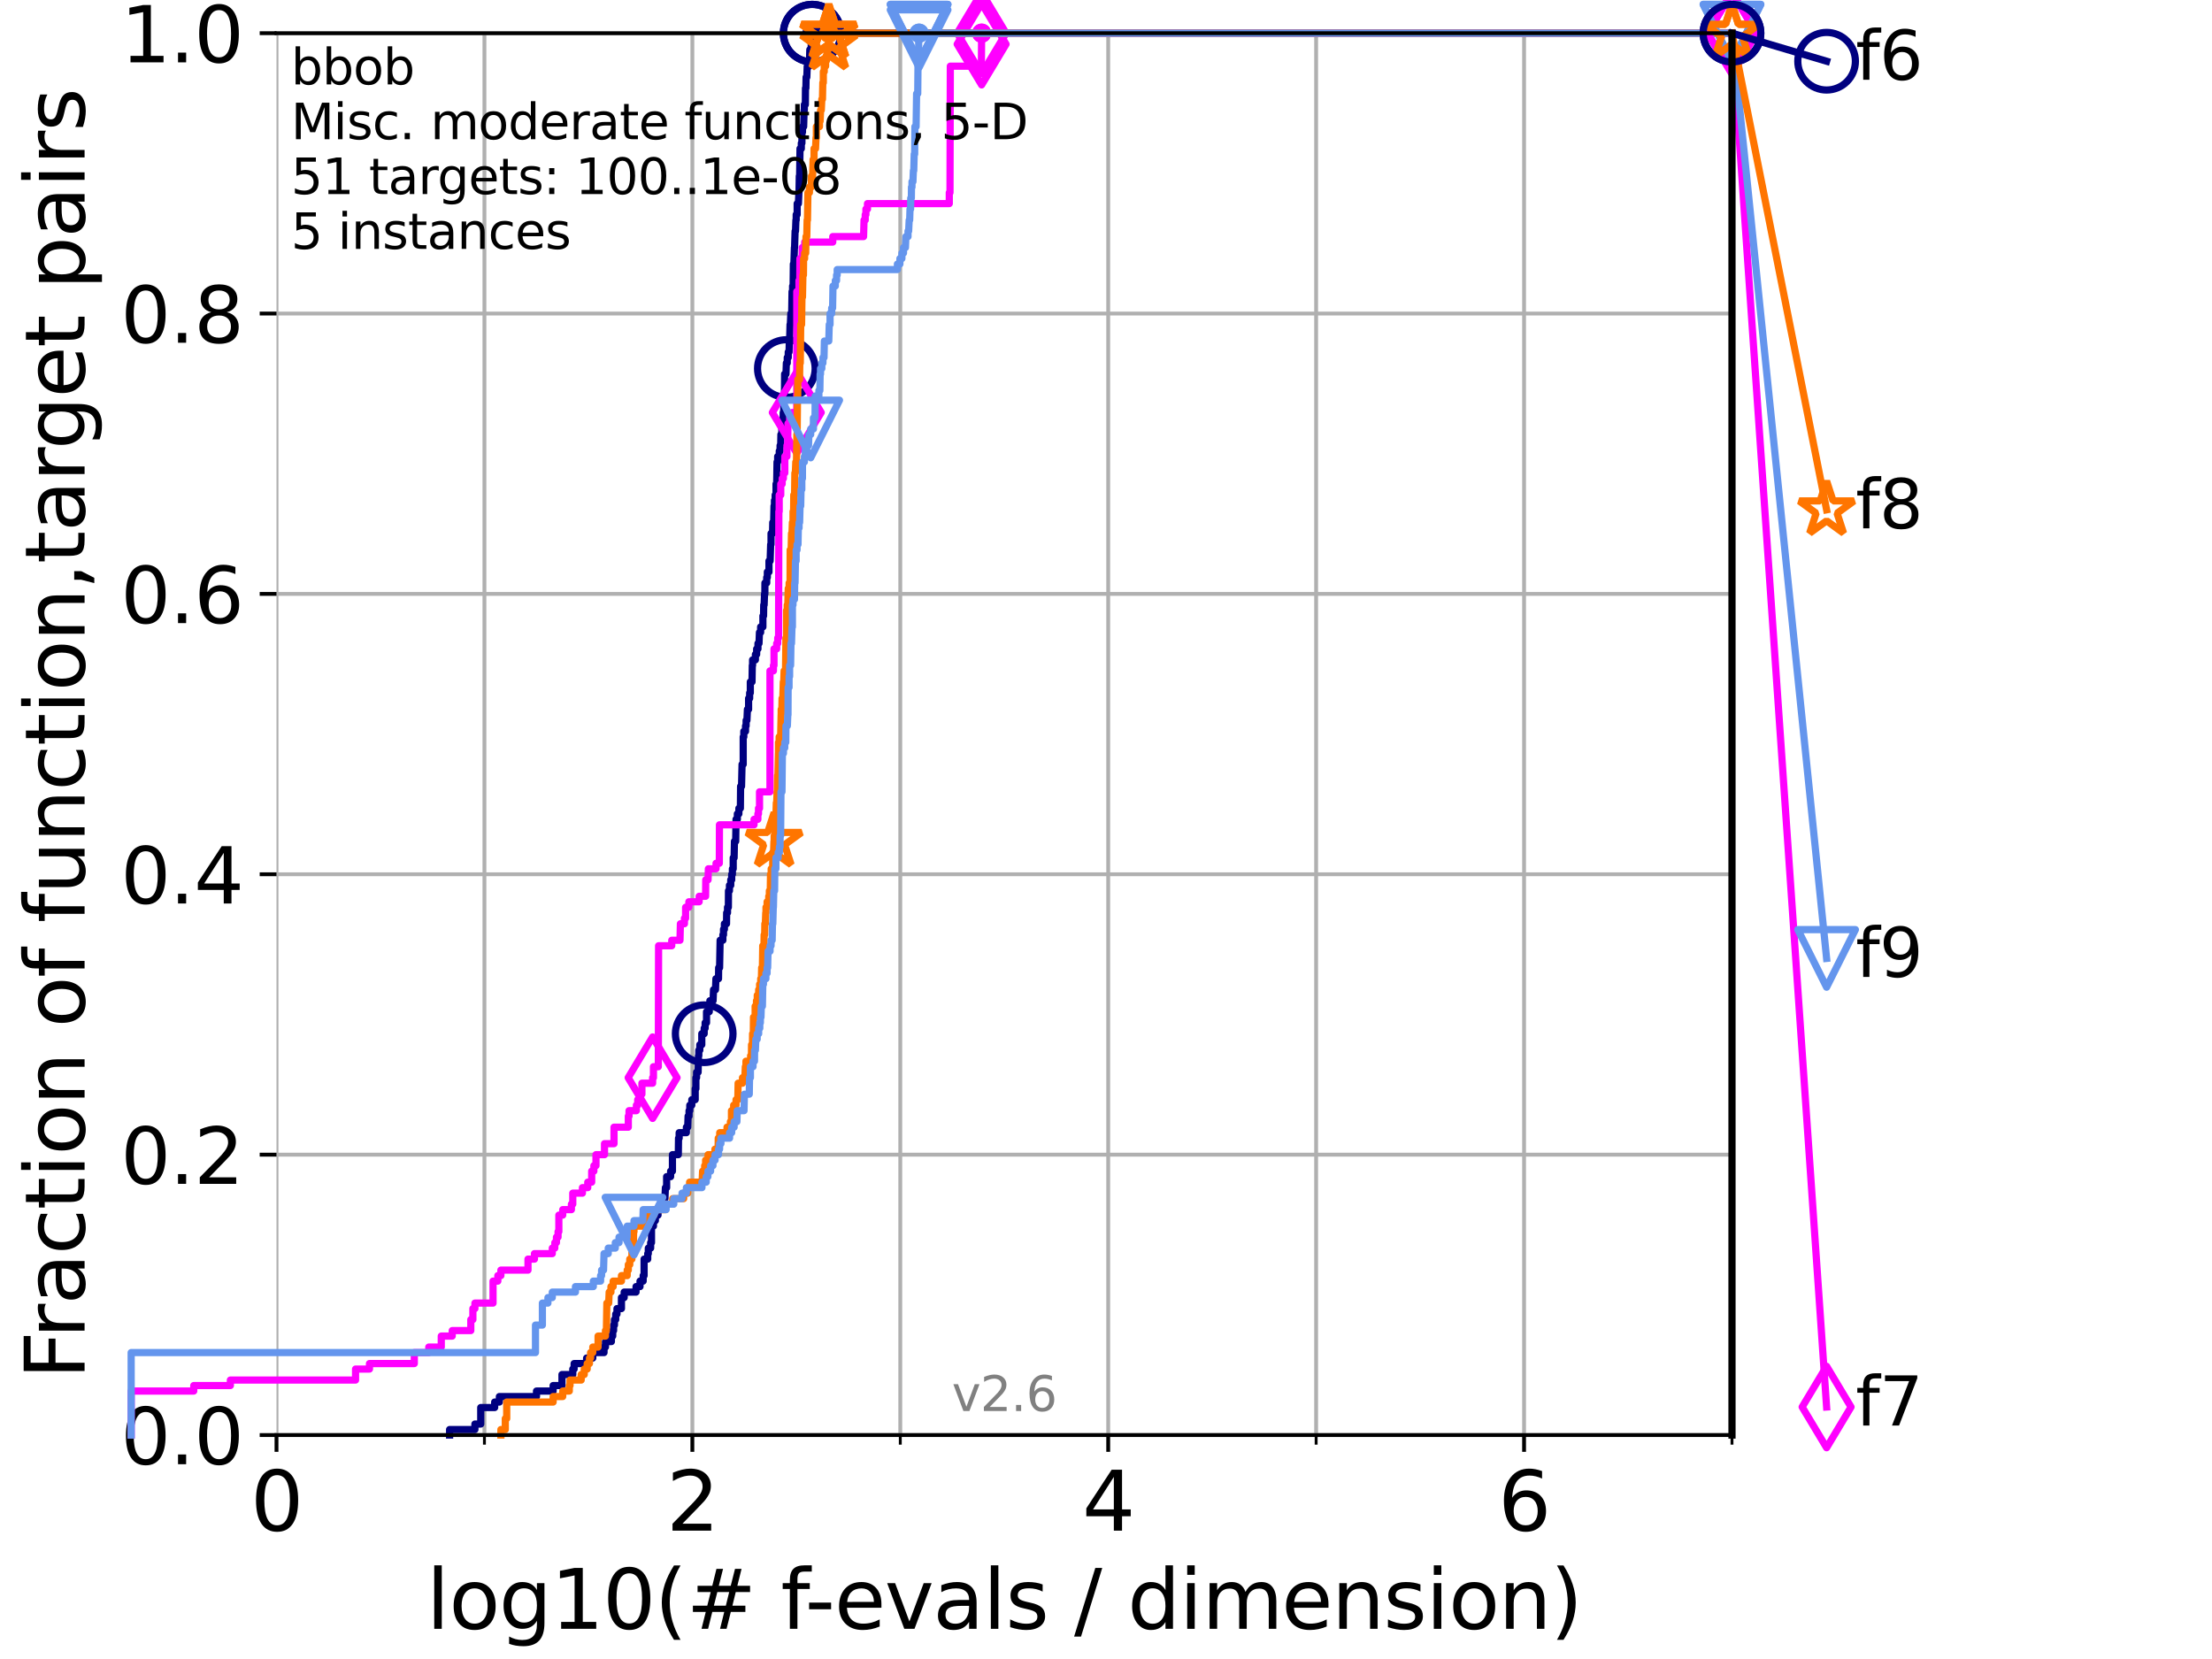<?xml version="1.0" encoding="utf-8" standalone="no"?>
<!DOCTYPE svg PUBLIC "-//W3C//DTD SVG 1.1//EN"
  "http://www.w3.org/Graphics/SVG/1.1/DTD/svg11.dtd">
<svg xmlns:xlink="http://www.w3.org/1999/xlink" width="460.8pt" height="345.6pt" viewBox="0 0 460.8 345.6" xmlns="http://www.w3.org/2000/svg" version="1.1">
 <defs>
  <style type="text/css">*{stroke-linejoin: round; stroke-linecap: butt}</style>
 </defs>
 <g id="figure_1">
  <g id="patch_1">
   <path d="M 0 345.6 
L 460.8 345.6 
L 460.8 0 
L 0 0 
z
" style="fill: #ffffff"/>
  </g>
  <g id="axes_1">
   <g id="patch_2">
    <path d="M 57.6 298.944 
L 360.806 298.944 
L 360.806 6.912 
L 57.6 6.912 
z
" style="fill: #ffffff"/>
   </g>
   <g id="matplotlib.axis_1">
    <g id="xtick_1">
     <g id="line2d_1">
      <path d="M 57.6 298.944 
L 57.6 6.912 
" clip-path="url(#pbea96c8556)" style="fill: none; stroke: #b0b0b0; stroke-width: 0.8; stroke-linecap: square"/>
     </g>
     <g id="line2d_2">
      <defs>
       <path id="m889163b0dd" d="M 0 0 
L 0 3.5 
" style="stroke: #000000; stroke-width: 0.8"/>
      </defs>
      <g>
       <use xlink:href="#m889163b0dd" x="57.6" y="298.944" style="stroke: #000000; stroke-width: 0.8"/>
      </g>
     </g>
     <g id="text_1">
      <!-- 0 -->
      <g transform="translate(52.192 318.861)scale(0.17 -0.17)">
       <defs>
        <path id="DejaVuSans-30" d="M 2034 4250 
Q 1547 4250 1301 3770 
Q 1056 3291 1056 2328 
Q 1056 1369 1301 889 
Q 1547 409 2034 409 
Q 2525 409 2770 889 
Q 3016 1369 3016 2328 
Q 3016 3291 2770 3770 
Q 2525 4250 2034 4250 
z
M 2034 4750 
Q 2819 4750 3233 4129 
Q 3647 3509 3647 2328 
Q 3647 1150 3233 529 
Q 2819 -91 2034 -91 
Q 1250 -91 836 529 
Q 422 1150 422 2328 
Q 422 3509 836 4129 
Q 1250 4750 2034 4750 
z
" transform="scale(0.016)"/>
       </defs>
       <use xlink:href="#DejaVuSans-30"/>
      </g>
     </g>
    </g>
    <g id="xtick_2">
     <g id="line2d_3">
      <path d="M 144.23 298.944 
L 144.23 6.912 
" clip-path="url(#pbea96c8556)" style="fill: none; stroke: #b0b0b0; stroke-width: 0.8; stroke-linecap: square"/>
     </g>
     <g id="line2d_4">
      <g>
       <use xlink:href="#m889163b0dd" x="144.23" y="298.944" style="stroke: #000000; stroke-width: 0.8"/>
      </g>
     </g>
     <g id="text_2">
      <!-- 2 -->
      <g transform="translate(138.822 318.861)scale(0.17 -0.17)">
       <defs>
        <path id="DejaVuSans-32" d="M 1228 531 
L 3431 531 
L 3431 0 
L 469 0 
L 469 531 
Q 828 903 1448 1529 
Q 2069 2156 2228 2338 
Q 2531 2678 2651 2914 
Q 2772 3150 2772 3378 
Q 2772 3750 2511 3984 
Q 2250 4219 1831 4219 
Q 1534 4219 1204 4116 
Q 875 4013 500 3803 
L 500 4441 
Q 881 4594 1212 4672 
Q 1544 4750 1819 4750 
Q 2544 4750 2975 4387 
Q 3406 4025 3406 3419 
Q 3406 3131 3298 2873 
Q 3191 2616 2906 2266 
Q 2828 2175 2409 1742 
Q 1991 1309 1228 531 
z
" transform="scale(0.016)"/>
       </defs>
       <use xlink:href="#DejaVuSans-32"/>
      </g>
     </g>
    </g>
    <g id="xtick_3">
     <g id="line2d_5">
      <path d="M 230.861 298.944 
L 230.861 6.912 
" clip-path="url(#pbea96c8556)" style="fill: none; stroke: #b0b0b0; stroke-width: 0.8; stroke-linecap: square"/>
     </g>
     <g id="line2d_6">
      <g>
       <use xlink:href="#m889163b0dd" x="230.861" y="298.944" style="stroke: #000000; stroke-width: 0.8"/>
      </g>
     </g>
     <g id="text_3">
      <!-- 4 -->
      <g transform="translate(225.453 318.861)scale(0.17 -0.17)">
       <defs>
        <path id="DejaVuSans-34" d="M 2419 4116 
L 825 1625 
L 2419 1625 
L 2419 4116 
z
M 2253 4666 
L 3047 4666 
L 3047 1625 
L 3713 1625 
L 3713 1100 
L 3047 1100 
L 3047 0 
L 2419 0 
L 2419 1100 
L 313 1100 
L 313 1709 
L 2253 4666 
z
" transform="scale(0.016)"/>
       </defs>
       <use xlink:href="#DejaVuSans-34"/>
      </g>
     </g>
    </g>
    <g id="xtick_4">
     <g id="line2d_7">
      <path d="M 317.491 298.944 
L 317.491 6.912 
" clip-path="url(#pbea96c8556)" style="fill: none; stroke: #b0b0b0; stroke-width: 0.8; stroke-linecap: square"/>
     </g>
     <g id="line2d_8">
      <g>
       <use xlink:href="#m889163b0dd" x="317.491" y="298.944" style="stroke: #000000; stroke-width: 0.8"/>
      </g>
     </g>
     <g id="text_4">
      <!-- 6 -->
      <g transform="translate(312.083 318.861)scale(0.17 -0.17)">
       <defs>
        <path id="DejaVuSans-36" d="M 2113 2584 
Q 1688 2584 1439 2293 
Q 1191 2003 1191 1497 
Q 1191 994 1439 701 
Q 1688 409 2113 409 
Q 2538 409 2786 701 
Q 3034 994 3034 1497 
Q 3034 2003 2786 2293 
Q 2538 2584 2113 2584 
z
M 3366 4563 
L 3366 3988 
Q 3128 4100 2886 4159 
Q 2644 4219 2406 4219 
Q 1781 4219 1451 3797 
Q 1122 3375 1075 2522 
Q 1259 2794 1537 2939 
Q 1816 3084 2150 3084 
Q 2853 3084 3261 2657 
Q 3669 2231 3669 1497 
Q 3669 778 3244 343 
Q 2819 -91 2113 -91 
Q 1303 -91 875 529 
Q 447 1150 447 2328 
Q 447 3434 972 4092 
Q 1497 4750 2381 4750 
Q 2619 4750 2861 4703 
Q 3103 4656 3366 4563 
z
" transform="scale(0.016)"/>
       </defs>
       <use xlink:href="#DejaVuSans-36"/>
      </g>
     </g>
    </g>
    <g id="xtick_5">
     <g id="line2d_9">
      <path d="M 100.915 298.944 
L 100.915 6.912 
" clip-path="url(#pbea96c8556)" style="fill: none; stroke: #b0b0b0; stroke-width: 0.8; stroke-linecap: square"/>
     </g>
     <g id="line2d_10">
      <defs>
       <path id="m81faca993d" d="M 0 0 
L 0 2 
" style="stroke: #000000; stroke-width: 0.6"/>
      </defs>
      <g>
       <use xlink:href="#m81faca993d" x="100.915" y="298.944" style="stroke: #000000; stroke-width: 0.6"/>
      </g>
     </g>
    </g>
    <g id="xtick_6">
     <g id="line2d_11">
      <path d="M 187.546 298.944 
L 187.546 6.912 
" clip-path="url(#pbea96c8556)" style="fill: none; stroke: #b0b0b0; stroke-width: 0.8; stroke-linecap: square"/>
     </g>
     <g id="line2d_12">
      <g>
       <use xlink:href="#m81faca993d" x="187.546" y="298.944" style="stroke: #000000; stroke-width: 0.6"/>
      </g>
     </g>
    </g>
    <g id="xtick_7">
     <g id="line2d_13">
      <path d="M 274.176 298.944 
L 274.176 6.912 
" clip-path="url(#pbea96c8556)" style="fill: none; stroke: #b0b0b0; stroke-width: 0.8; stroke-linecap: square"/>
     </g>
     <g id="line2d_14">
      <g>
       <use xlink:href="#m81faca993d" x="274.176" y="298.944" style="stroke: #000000; stroke-width: 0.6"/>
      </g>
     </g>
    </g>
    <g id="xtick_8">
     <g id="line2d_15">
      <path d="M 360.806 298.944 
L 360.806 6.912 
" clip-path="url(#pbea96c8556)" style="fill: none; stroke: #b0b0b0; stroke-width: 0.8; stroke-linecap: square"/>
     </g>
     <g id="line2d_16">
      <g>
       <use xlink:href="#m81faca993d" x="360.806" y="298.944" style="stroke: #000000; stroke-width: 0.6"/>
      </g>
     </g>
    </g>
    <g id="text_5">
     <!-- log10(# f-evals / dimension) -->
     <g transform="translate(88.823 339.314)scale(0.17 -0.17)">
      <defs>
       <path id="DejaVuSans-6c" d="M 603 4863 
L 1178 4863 
L 1178 0 
L 603 0 
L 603 4863 
z
" transform="scale(0.016)"/>
       <path id="DejaVuSans-6f" d="M 1959 3097 
Q 1497 3097 1228 2736 
Q 959 2375 959 1747 
Q 959 1119 1226 758 
Q 1494 397 1959 397 
Q 2419 397 2687 759 
Q 2956 1122 2956 1747 
Q 2956 2369 2687 2733 
Q 2419 3097 1959 3097 
z
M 1959 3584 
Q 2709 3584 3137 3096 
Q 3566 2609 3566 1747 
Q 3566 888 3137 398 
Q 2709 -91 1959 -91 
Q 1206 -91 779 398 
Q 353 888 353 1747 
Q 353 2609 779 3096 
Q 1206 3584 1959 3584 
z
" transform="scale(0.016)"/>
       <path id="DejaVuSans-67" d="M 2906 1791 
Q 2906 2416 2648 2759 
Q 2391 3103 1925 3103 
Q 1463 3103 1205 2759 
Q 947 2416 947 1791 
Q 947 1169 1205 825 
Q 1463 481 1925 481 
Q 2391 481 2648 825 
Q 2906 1169 2906 1791 
z
M 3481 434 
Q 3481 -459 3084 -895 
Q 2688 -1331 1869 -1331 
Q 1566 -1331 1297 -1286 
Q 1028 -1241 775 -1147 
L 775 -588 
Q 1028 -725 1275 -790 
Q 1522 -856 1778 -856 
Q 2344 -856 2625 -561 
Q 2906 -266 2906 331 
L 2906 616 
Q 2728 306 2450 153 
Q 2172 0 1784 0 
Q 1141 0 747 490 
Q 353 981 353 1791 
Q 353 2603 747 3093 
Q 1141 3584 1784 3584 
Q 2172 3584 2450 3431 
Q 2728 3278 2906 2969 
L 2906 3500 
L 3481 3500 
L 3481 434 
z
" transform="scale(0.016)"/>
       <path id="DejaVuSans-31" d="M 794 531 
L 1825 531 
L 1825 4091 
L 703 3866 
L 703 4441 
L 1819 4666 
L 2450 4666 
L 2450 531 
L 3481 531 
L 3481 0 
L 794 0 
L 794 531 
z
" transform="scale(0.016)"/>
       <path id="DejaVuSans-28" d="M 1984 4856 
Q 1566 4138 1362 3434 
Q 1159 2731 1159 2009 
Q 1159 1288 1364 580 
Q 1569 -128 1984 -844 
L 1484 -844 
Q 1016 -109 783 600 
Q 550 1309 550 2009 
Q 550 2706 781 3412 
Q 1013 4119 1484 4856 
L 1984 4856 
z
" transform="scale(0.016)"/>
       <path id="DejaVuSans-23" d="M 3272 2816 
L 2363 2816 
L 2100 1772 
L 3016 1772 
L 3272 2816 
z
M 2803 4594 
L 2478 3297 
L 3391 3297 
L 3719 4594 
L 4219 4594 
L 3897 3297 
L 4872 3297 
L 4872 2816 
L 3775 2816 
L 3519 1772 
L 4513 1772 
L 4513 1294 
L 3397 1294 
L 3072 0 
L 2572 0 
L 2894 1294 
L 1978 1294 
L 1656 0 
L 1153 0 
L 1478 1294 
L 494 1294 
L 494 1772 
L 1594 1772 
L 1856 2816 
L 850 2816 
L 850 3297 
L 1978 3297 
L 2297 4594 
L 2803 4594 
z
" transform="scale(0.016)"/>
       <path id="DejaVuSans-20" transform="scale(0.016)"/>
       <path id="DejaVuSans-66" d="M 2375 4863 
L 2375 4384 
L 1825 4384 
Q 1516 4384 1395 4259 
Q 1275 4134 1275 3809 
L 1275 3500 
L 2222 3500 
L 2222 3053 
L 1275 3053 
L 1275 0 
L 697 0 
L 697 3053 
L 147 3053 
L 147 3500 
L 697 3500 
L 697 3744 
Q 697 4328 969 4595 
Q 1241 4863 1831 4863 
L 2375 4863 
z
" transform="scale(0.016)"/>
       <path id="DejaVuSans-2d" d="M 313 2009 
L 1997 2009 
L 1997 1497 
L 313 1497 
L 313 2009 
z
" transform="scale(0.016)"/>
       <path id="DejaVuSans-65" d="M 3597 1894 
L 3597 1613 
L 953 1613 
Q 991 1019 1311 708 
Q 1631 397 2203 397 
Q 2534 397 2845 478 
Q 3156 559 3463 722 
L 3463 178 
Q 3153 47 2828 -22 
Q 2503 -91 2169 -91 
Q 1331 -91 842 396 
Q 353 884 353 1716 
Q 353 2575 817 3079 
Q 1281 3584 2069 3584 
Q 2775 3584 3186 3129 
Q 3597 2675 3597 1894 
z
M 3022 2063 
Q 3016 2534 2758 2815 
Q 2500 3097 2075 3097 
Q 1594 3097 1305 2825 
Q 1016 2553 972 2059 
L 3022 2063 
z
" transform="scale(0.016)"/>
       <path id="DejaVuSans-76" d="M 191 3500 
L 800 3500 
L 1894 563 
L 2988 3500 
L 3597 3500 
L 2284 0 
L 1503 0 
L 191 3500 
z
" transform="scale(0.016)"/>
       <path id="DejaVuSans-61" d="M 2194 1759 
Q 1497 1759 1228 1600 
Q 959 1441 959 1056 
Q 959 750 1161 570 
Q 1363 391 1709 391 
Q 2188 391 2477 730 
Q 2766 1069 2766 1631 
L 2766 1759 
L 2194 1759 
z
M 3341 1997 
L 3341 0 
L 2766 0 
L 2766 531 
Q 2569 213 2275 61 
Q 1981 -91 1556 -91 
Q 1019 -91 701 211 
Q 384 513 384 1019 
Q 384 1609 779 1909 
Q 1175 2209 1959 2209 
L 2766 2209 
L 2766 2266 
Q 2766 2663 2505 2880 
Q 2244 3097 1772 3097 
Q 1472 3097 1187 3025 
Q 903 2953 641 2809 
L 641 3341 
Q 956 3463 1253 3523 
Q 1550 3584 1831 3584 
Q 2591 3584 2966 3190 
Q 3341 2797 3341 1997 
z
" transform="scale(0.016)"/>
       <path id="DejaVuSans-73" d="M 2834 3397 
L 2834 2853 
Q 2591 2978 2328 3040 
Q 2066 3103 1784 3103 
Q 1356 3103 1142 2972 
Q 928 2841 928 2578 
Q 928 2378 1081 2264 
Q 1234 2150 1697 2047 
L 1894 2003 
Q 2506 1872 2764 1633 
Q 3022 1394 3022 966 
Q 3022 478 2636 193 
Q 2250 -91 1575 -91 
Q 1294 -91 989 -36 
Q 684 19 347 128 
L 347 722 
Q 666 556 975 473 
Q 1284 391 1588 391 
Q 1994 391 2212 530 
Q 2431 669 2431 922 
Q 2431 1156 2273 1281 
Q 2116 1406 1581 1522 
L 1381 1569 
Q 847 1681 609 1914 
Q 372 2147 372 2553 
Q 372 3047 722 3315 
Q 1072 3584 1716 3584 
Q 2034 3584 2315 3537 
Q 2597 3491 2834 3397 
z
" transform="scale(0.016)"/>
       <path id="DejaVuSans-2f" d="M 1625 4666 
L 2156 4666 
L 531 -594 
L 0 -594 
L 1625 4666 
z
" transform="scale(0.016)"/>
       <path id="DejaVuSans-64" d="M 2906 2969 
L 2906 4863 
L 3481 4863 
L 3481 0 
L 2906 0 
L 2906 525 
Q 2725 213 2448 61 
Q 2172 -91 1784 -91 
Q 1150 -91 751 415 
Q 353 922 353 1747 
Q 353 2572 751 3078 
Q 1150 3584 1784 3584 
Q 2172 3584 2448 3432 
Q 2725 3281 2906 2969 
z
M 947 1747 
Q 947 1113 1208 752 
Q 1469 391 1925 391 
Q 2381 391 2643 752 
Q 2906 1113 2906 1747 
Q 2906 2381 2643 2742 
Q 2381 3103 1925 3103 
Q 1469 3103 1208 2742 
Q 947 2381 947 1747 
z
" transform="scale(0.016)"/>
       <path id="DejaVuSans-69" d="M 603 3500 
L 1178 3500 
L 1178 0 
L 603 0 
L 603 3500 
z
M 603 4863 
L 1178 4863 
L 1178 4134 
L 603 4134 
L 603 4863 
z
" transform="scale(0.016)"/>
       <path id="DejaVuSans-6d" d="M 3328 2828 
Q 3544 3216 3844 3400 
Q 4144 3584 4550 3584 
Q 5097 3584 5394 3201 
Q 5691 2819 5691 2113 
L 5691 0 
L 5113 0 
L 5113 2094 
Q 5113 2597 4934 2840 
Q 4756 3084 4391 3084 
Q 3944 3084 3684 2787 
Q 3425 2491 3425 1978 
L 3425 0 
L 2847 0 
L 2847 2094 
Q 2847 2600 2669 2842 
Q 2491 3084 2119 3084 
Q 1678 3084 1418 2786 
Q 1159 2488 1159 1978 
L 1159 0 
L 581 0 
L 581 3500 
L 1159 3500 
L 1159 2956 
Q 1356 3278 1631 3431 
Q 1906 3584 2284 3584 
Q 2666 3584 2933 3390 
Q 3200 3197 3328 2828 
z
" transform="scale(0.016)"/>
       <path id="DejaVuSans-6e" d="M 3513 2113 
L 3513 0 
L 2938 0 
L 2938 2094 
Q 2938 2591 2744 2837 
Q 2550 3084 2163 3084 
Q 1697 3084 1428 2787 
Q 1159 2491 1159 1978 
L 1159 0 
L 581 0 
L 581 3500 
L 1159 3500 
L 1159 2956 
Q 1366 3272 1645 3428 
Q 1925 3584 2291 3584 
Q 2894 3584 3203 3211 
Q 3513 2838 3513 2113 
z
" transform="scale(0.016)"/>
       <path id="DejaVuSans-29" d="M 513 4856 
L 1013 4856 
Q 1481 4119 1714 3412 
Q 1947 2706 1947 2009 
Q 1947 1309 1714 600 
Q 1481 -109 1013 -844 
L 513 -844 
Q 928 -128 1133 580 
Q 1338 1288 1338 2009 
Q 1338 2731 1133 3434 
Q 928 4138 513 4856 
z
" transform="scale(0.016)"/>
      </defs>
      <use xlink:href="#DejaVuSans-6c"/>
      <use xlink:href="#DejaVuSans-6f" x="27.783"/>
      <use xlink:href="#DejaVuSans-67" x="88.965"/>
      <use xlink:href="#DejaVuSans-31" x="152.441"/>
      <use xlink:href="#DejaVuSans-30" x="216.064"/>
      <use xlink:href="#DejaVuSans-28" x="279.688"/>
      <use xlink:href="#DejaVuSans-23" x="318.701"/>
      <use xlink:href="#DejaVuSans-20" x="402.49"/>
      <use xlink:href="#DejaVuSans-66" x="434.277"/>
      <use xlink:href="#DejaVuSans-2d" x="463.982"/>
      <use xlink:href="#DejaVuSans-65" x="500.066"/>
      <use xlink:href="#DejaVuSans-76" x="561.59"/>
      <use xlink:href="#DejaVuSans-61" x="620.77"/>
      <use xlink:href="#DejaVuSans-6c" x="682.049"/>
      <use xlink:href="#DejaVuSans-73" x="709.832"/>
      <use xlink:href="#DejaVuSans-20" x="761.932"/>
      <use xlink:href="#DejaVuSans-2f" x="793.719"/>
      <use xlink:href="#DejaVuSans-20" x="827.41"/>
      <use xlink:href="#DejaVuSans-64" x="859.197"/>
      <use xlink:href="#DejaVuSans-69" x="922.674"/>
      <use xlink:href="#DejaVuSans-6d" x="950.457"/>
      <use xlink:href="#DejaVuSans-65" x="1047.869"/>
      <use xlink:href="#DejaVuSans-6e" x="1109.393"/>
      <use xlink:href="#DejaVuSans-73" x="1172.771"/>
      <use xlink:href="#DejaVuSans-69" x="1224.871"/>
      <use xlink:href="#DejaVuSans-6f" x="1252.654"/>
      <use xlink:href="#DejaVuSans-6e" x="1313.836"/>
      <use xlink:href="#DejaVuSans-29" x="1377.215"/>
     </g>
    </g>
   </g>
   <g id="matplotlib.axis_2">
    <g id="ytick_1">
     <g id="line2d_17">
      <path d="M 57.6 298.944 
L 360.806 298.944 
" clip-path="url(#pbea96c8556)" style="fill: none; stroke: #b0b0b0; stroke-width: 0.8; stroke-linecap: square"/>
     </g>
     <g id="line2d_18">
      <defs>
       <path id="m49a0da630b" d="M 0 0 
L -3.5 0 
" style="stroke: #000000; stroke-width: 0.8"/>
      </defs>
      <g>
       <use xlink:href="#m49a0da630b" x="57.6" y="298.944" style="stroke: #000000; stroke-width: 0.8"/>
      </g>
     </g>
     <g id="text_6">
      <!-- 0.0 -->
      <g transform="translate(25.155 305.023)scale(0.16 -0.16)">
       <defs>
        <path id="DejaVuSans-2e" d="M 684 794 
L 1344 794 
L 1344 0 
L 684 0 
L 684 794 
z
" transform="scale(0.016)"/>
       </defs>
       <use xlink:href="#DejaVuSans-30"/>
       <use xlink:href="#DejaVuSans-2e" x="63.623"/>
       <use xlink:href="#DejaVuSans-30" x="95.41"/>
      </g>
     </g>
    </g>
    <g id="ytick_2">
     <g id="line2d_19">
      <path d="M 57.6 240.538 
L 360.806 240.538 
" clip-path="url(#pbea96c8556)" style="fill: none; stroke: #b0b0b0; stroke-width: 0.8; stroke-linecap: square"/>
     </g>
     <g id="line2d_20">
      <g>
       <use xlink:href="#m49a0da630b" x="57.6" y="240.538" style="stroke: #000000; stroke-width: 0.8"/>
      </g>
     </g>
     <g id="text_7">
      <!-- 0.2 -->
      <g transform="translate(25.155 246.616)scale(0.16 -0.16)">
       <use xlink:href="#DejaVuSans-30"/>
       <use xlink:href="#DejaVuSans-2e" x="63.623"/>
       <use xlink:href="#DejaVuSans-32" x="95.41"/>
      </g>
     </g>
    </g>
    <g id="ytick_3">
     <g id="line2d_21">
      <path d="M 57.6 182.131 
L 360.806 182.131 
" clip-path="url(#pbea96c8556)" style="fill: none; stroke: #b0b0b0; stroke-width: 0.8; stroke-linecap: square"/>
     </g>
     <g id="line2d_22">
      <g>
       <use xlink:href="#m49a0da630b" x="57.6" y="182.131" style="stroke: #000000; stroke-width: 0.8"/>
      </g>
     </g>
     <g id="text_8">
      <!-- 0.4 -->
      <g transform="translate(25.155 188.21)scale(0.16 -0.16)">
       <use xlink:href="#DejaVuSans-30"/>
       <use xlink:href="#DejaVuSans-2e" x="63.623"/>
       <use xlink:href="#DejaVuSans-34" x="95.41"/>
      </g>
     </g>
    </g>
    <g id="ytick_4">
     <g id="line2d_23">
      <path d="M 57.6 123.725 
L 360.806 123.725 
" clip-path="url(#pbea96c8556)" style="fill: none; stroke: #b0b0b0; stroke-width: 0.8; stroke-linecap: square"/>
     </g>
     <g id="line2d_24">
      <g>
       <use xlink:href="#m49a0da630b" x="57.6" y="123.725" style="stroke: #000000; stroke-width: 0.8"/>
      </g>
     </g>
     <g id="text_9">
      <!-- 0.6 -->
      <g transform="translate(25.155 129.804)scale(0.16 -0.16)">
       <use xlink:href="#DejaVuSans-30"/>
       <use xlink:href="#DejaVuSans-2e" x="63.623"/>
       <use xlink:href="#DejaVuSans-36" x="95.41"/>
      </g>
     </g>
    </g>
    <g id="ytick_5">
     <g id="line2d_25">
      <path d="M 57.6 65.318 
L 360.806 65.318 
" clip-path="url(#pbea96c8556)" style="fill: none; stroke: #b0b0b0; stroke-width: 0.8; stroke-linecap: square"/>
     </g>
     <g id="line2d_26">
      <g>
       <use xlink:href="#m49a0da630b" x="57.6" y="65.318" style="stroke: #000000; stroke-width: 0.8"/>
      </g>
     </g>
     <g id="text_10">
      <!-- 0.8 -->
      <g transform="translate(25.155 71.397)scale(0.16 -0.16)">
       <defs>
        <path id="DejaVuSans-38" d="M 2034 2216 
Q 1584 2216 1326 1975 
Q 1069 1734 1069 1313 
Q 1069 891 1326 650 
Q 1584 409 2034 409 
Q 2484 409 2743 651 
Q 3003 894 3003 1313 
Q 3003 1734 2745 1975 
Q 2488 2216 2034 2216 
z
M 1403 2484 
Q 997 2584 770 2862 
Q 544 3141 544 3541 
Q 544 4100 942 4425 
Q 1341 4750 2034 4750 
Q 2731 4750 3128 4425 
Q 3525 4100 3525 3541 
Q 3525 3141 3298 2862 
Q 3072 2584 2669 2484 
Q 3125 2378 3379 2068 
Q 3634 1759 3634 1313 
Q 3634 634 3220 271 
Q 2806 -91 2034 -91 
Q 1263 -91 848 271 
Q 434 634 434 1313 
Q 434 1759 690 2068 
Q 947 2378 1403 2484 
z
M 1172 3481 
Q 1172 3119 1398 2916 
Q 1625 2713 2034 2713 
Q 2441 2713 2670 2916 
Q 2900 3119 2900 3481 
Q 2900 3844 2670 4047 
Q 2441 4250 2034 4250 
Q 1625 4250 1398 4047 
Q 1172 3844 1172 3481 
z
" transform="scale(0.016)"/>
       </defs>
       <use xlink:href="#DejaVuSans-30"/>
       <use xlink:href="#DejaVuSans-2e" x="63.623"/>
       <use xlink:href="#DejaVuSans-38" x="95.41"/>
      </g>
     </g>
    </g>
    <g id="ytick_6">
     <g id="line2d_27">
      <path d="M 57.6 6.912 
L 360.806 6.912 
" clip-path="url(#pbea96c8556)" style="fill: none; stroke: #b0b0b0; stroke-width: 0.8; stroke-linecap: square"/>
     </g>
     <g id="line2d_28">
      <g>
       <use xlink:href="#m49a0da630b" x="57.6" y="6.912" style="stroke: #000000; stroke-width: 0.8"/>
      </g>
     </g>
     <g id="text_11">
      <!-- 1.0 -->
      <g transform="translate(25.155 12.991)scale(0.16 -0.16)">
       <use xlink:href="#DejaVuSans-31"/>
       <use xlink:href="#DejaVuSans-2e" x="63.623"/>
       <use xlink:href="#DejaVuSans-30" x="95.41"/>
      </g>
     </g>
    </g>
    <g id="text_12">
     <!-- Fraction of function,target pairs -->
     <g transform="translate(17.62 287.313)rotate(-90)scale(0.17 -0.17)">
      <defs>
       <path id="DejaVuSans-46" d="M 628 4666 
L 3309 4666 
L 3309 4134 
L 1259 4134 
L 1259 2759 
L 3109 2759 
L 3109 2228 
L 1259 2228 
L 1259 0 
L 628 0 
L 628 4666 
z
" transform="scale(0.016)"/>
       <path id="DejaVuSans-72" d="M 2631 2963 
Q 2534 3019 2420 3045 
Q 2306 3072 2169 3072 
Q 1681 3072 1420 2755 
Q 1159 2438 1159 1844 
L 1159 0 
L 581 0 
L 581 3500 
L 1159 3500 
L 1159 2956 
Q 1341 3275 1631 3429 
Q 1922 3584 2338 3584 
Q 2397 3584 2469 3576 
Q 2541 3569 2628 3553 
L 2631 2963 
z
" transform="scale(0.016)"/>
       <path id="DejaVuSans-63" d="M 3122 3366 
L 3122 2828 
Q 2878 2963 2633 3030 
Q 2388 3097 2138 3097 
Q 1578 3097 1268 2742 
Q 959 2388 959 1747 
Q 959 1106 1268 751 
Q 1578 397 2138 397 
Q 2388 397 2633 464 
Q 2878 531 3122 666 
L 3122 134 
Q 2881 22 2623 -34 
Q 2366 -91 2075 -91 
Q 1284 -91 818 406 
Q 353 903 353 1747 
Q 353 2603 823 3093 
Q 1294 3584 2113 3584 
Q 2378 3584 2631 3529 
Q 2884 3475 3122 3366 
z
" transform="scale(0.016)"/>
       <path id="DejaVuSans-74" d="M 1172 4494 
L 1172 3500 
L 2356 3500 
L 2356 3053 
L 1172 3053 
L 1172 1153 
Q 1172 725 1289 603 
Q 1406 481 1766 481 
L 2356 481 
L 2356 0 
L 1766 0 
Q 1100 0 847 248 
Q 594 497 594 1153 
L 594 3053 
L 172 3053 
L 172 3500 
L 594 3500 
L 594 4494 
L 1172 4494 
z
" transform="scale(0.016)"/>
       <path id="DejaVuSans-75" d="M 544 1381 
L 544 3500 
L 1119 3500 
L 1119 1403 
Q 1119 906 1312 657 
Q 1506 409 1894 409 
Q 2359 409 2629 706 
Q 2900 1003 2900 1516 
L 2900 3500 
L 3475 3500 
L 3475 0 
L 2900 0 
L 2900 538 
Q 2691 219 2414 64 
Q 2138 -91 1772 -91 
Q 1169 -91 856 284 
Q 544 659 544 1381 
z
M 1991 3584 
L 1991 3584 
z
" transform="scale(0.016)"/>
       <path id="DejaVuSans-2c" d="M 750 794 
L 1409 794 
L 1409 256 
L 897 -744 
L 494 -744 
L 750 256 
L 750 794 
z
" transform="scale(0.016)"/>
       <path id="DejaVuSans-70" d="M 1159 525 
L 1159 -1331 
L 581 -1331 
L 581 3500 
L 1159 3500 
L 1159 2969 
Q 1341 3281 1617 3432 
Q 1894 3584 2278 3584 
Q 2916 3584 3314 3078 
Q 3713 2572 3713 1747 
Q 3713 922 3314 415 
Q 2916 -91 2278 -91 
Q 1894 -91 1617 61 
Q 1341 213 1159 525 
z
M 3116 1747 
Q 3116 2381 2855 2742 
Q 2594 3103 2138 3103 
Q 1681 3103 1420 2742 
Q 1159 2381 1159 1747 
Q 1159 1113 1420 752 
Q 1681 391 2138 391 
Q 2594 391 2855 752 
Q 3116 1113 3116 1747 
z
" transform="scale(0.016)"/>
      </defs>
      <use xlink:href="#DejaVuSans-46"/>
      <use xlink:href="#DejaVuSans-72" x="50.27"/>
      <use xlink:href="#DejaVuSans-61" x="91.383"/>
      <use xlink:href="#DejaVuSans-63" x="152.662"/>
      <use xlink:href="#DejaVuSans-74" x="207.643"/>
      <use xlink:href="#DejaVuSans-69" x="246.852"/>
      <use xlink:href="#DejaVuSans-6f" x="274.635"/>
      <use xlink:href="#DejaVuSans-6e" x="335.816"/>
      <use xlink:href="#DejaVuSans-20" x="399.195"/>
      <use xlink:href="#DejaVuSans-6f" x="430.982"/>
      <use xlink:href="#DejaVuSans-66" x="492.164"/>
      <use xlink:href="#DejaVuSans-20" x="527.369"/>
      <use xlink:href="#DejaVuSans-66" x="559.156"/>
      <use xlink:href="#DejaVuSans-75" x="594.361"/>
      <use xlink:href="#DejaVuSans-6e" x="657.74"/>
      <use xlink:href="#DejaVuSans-63" x="721.119"/>
      <use xlink:href="#DejaVuSans-74" x="776.1"/>
      <use xlink:href="#DejaVuSans-69" x="815.309"/>
      <use xlink:href="#DejaVuSans-6f" x="843.092"/>
      <use xlink:href="#DejaVuSans-6e" x="904.273"/>
      <use xlink:href="#DejaVuSans-2c" x="967.652"/>
      <use xlink:href="#DejaVuSans-74" x="999.439"/>
      <use xlink:href="#DejaVuSans-61" x="1038.648"/>
      <use xlink:href="#DejaVuSans-72" x="1099.928"/>
      <use xlink:href="#DejaVuSans-67" x="1139.291"/>
      <use xlink:href="#DejaVuSans-65" x="1202.768"/>
      <use xlink:href="#DejaVuSans-74" x="1264.291"/>
      <use xlink:href="#DejaVuSans-20" x="1303.5"/>
      <use xlink:href="#DejaVuSans-70" x="1335.287"/>
      <use xlink:href="#DejaVuSans-61" x="1398.764"/>
      <use xlink:href="#DejaVuSans-69" x="1460.043"/>
      <use xlink:href="#DejaVuSans-72" x="1487.826"/>
      <use xlink:href="#DejaVuSans-73" x="1528.939"/>
     </g>
    </g>
   </g>
   <g id="line2d_29">
    <defs>
     <path id="m1c5c4c85e2" d="M 0 1.5 
C 0.398 1.5 0.779 1.342 1.061 1.061 
C 1.342 0.779 1.5 0.398 1.5 0 
C 1.5 -0.398 1.342 -0.779 1.061 -1.061 
C 0.779 -1.342 0.398 -1.5 0 -1.5 
C -0.398 -1.5 -0.779 -1.342 -1.061 -1.061 
C -1.342 -0.779 -1.5 -0.398 -1.5 0 
C -1.5 0.398 -1.342 0.779 -1.061 1.061 
C -0.779 1.342 -0.398 1.5 0 1.5 
z
" style="stroke: #000080"/>
    </defs>
    <g>
     <use xlink:href="#m1c5c4c85e2" x="169.195" y="6.912" style="fill: #000080; stroke: #000080"/>
     <use xlink:href="#m1c5c4c85e2" x="169.195" y="6.912" style="fill: #000080; stroke: #000080"/>
    </g>
   </g>
   <g id="line2d_30">
    <path d="M 93.66 298.944 
L 93.66 297.799 
L 98.933 297.799 
L 98.933 296.654 
L 100.147 296.654 
L 100.147 293.218 
L 103.047 293.218 
L 103.047 292.073 
L 104.029 292.073 
L 104.029 290.927 
L 111.762 290.927 
L 111.762 289.782 
L 115.227 289.782 
L 115.227 288.637 
L 117.068 288.637 
L 117.068 286.347 
L 119.319 286.347 
L 119.319 285.201 
L 119.6 285.201 
L 119.6 284.056 
L 122.199 284.056 
L 122.199 282.911 
L 123.488 282.911 
L 123.488 281.766 
L 125.83 281.766 
L 125.83 280.62 
L 126.127 280.62 
L 126.127 279.475 
L 127.366 279.475 
L 127.366 278.33 
L 127.641 278.33 
L 127.641 277.185 
L 127.822 277.185 
L 127.822 276.04 
L 128.001 276.04 
L 128.001 274.894 
L 128.266 274.894 
L 128.266 273.749 
L 128.528 273.749 
L 128.528 272.604 
L 129.458 272.604 
L 129.458 270.313 
L 130.027 270.313 
L 130.027 269.168 
L 132.499 269.168 
L 132.499 268.023 
L 133.323 268.023 
L 133.323 266.878 
L 133.983 266.878 
L 133.983 265.733 
L 134.177 265.733 
L 134.177 262.297 
L 134.932 262.297 
L 134.932 261.152 
L 135.055 261.152 
L 135.055 260.006 
L 135.539 260.006 
L 135.539 258.861 
L 135.717 258.861 
L 135.717 255.426 
L 136.127 255.426 
L 136.127 254.28 
L 136.528 254.28 
L 136.528 253.135 
L 137.086 253.135 
L 137.086 251.99 
L 137.574 251.99 
L 137.574 250.845 
L 137.735 250.845 
L 137.735 249.699 
L 138.515 249.699 
L 138.617 247.409 
L 138.869 247.409 
L 138.869 245.118 
L 139.701 245.118 
L 139.701 243.973 
L 140.08 243.973 
L 140.08 240.538 
L 141.305 240.538 
L 141.349 237.102 
L 141.48 237.102 
L 141.48 235.957 
L 142.986 235.957 
L 142.986 234.811 
L 143.265 234.811 
L 143.345 232.521 
L 143.541 232.521 
L 143.541 231.376 
L 143.696 231.376 
L 143.696 230.231 
L 144.117 230.231 
L 144.117 229.085 
L 144.823 229.085 
L 144.823 226.795 
L 144.968 226.795 
L 144.968 224.504 
L 145.112 224.504 
L 145.112 223.359 
L 145.433 223.359 
L 145.503 219.924 
L 145.573 219.924 
L 145.573 218.778 
L 145.782 218.778 
L 145.782 217.633 
L 146.194 217.633 
L 146.194 215.343 
L 146.695 215.343 
L 146.695 214.197 
L 146.892 214.197 
L 146.892 213.052 
L 147.184 213.052 
L 147.184 210.762 
L 147.754 210.762 
L 147.754 209.617 
L 147.878 209.617 
L 147.878 208.471 
L 148.548 208.471 
L 148.638 206.181 
L 149.05 206.181 
L 149.137 203.89 
L 149.68 203.89 
L 149.708 201.6 
L 149.904 201.6 
L 150.015 195.874 
L 150.587 195.874 
L 150.587 194.729 
L 150.721 194.729 
L 150.721 193.583 
L 150.906 193.583 
L 150.906 192.438 
L 151.349 192.438 
L 151.375 190.148 
L 151.554 190.148 
L 151.554 189.003 
L 151.732 189.003 
L 151.757 185.567 
L 151.958 185.567 
L 151.958 184.422 
L 152.23 184.422 
L 152.23 183.276 
L 152.426 183.276 
L 152.426 182.131 
L 152.571 182.131 
L 152.571 180.986 
L 152.74 180.986 
L 152.74 178.696 
L 152.93 178.696 
L 153.001 175.26 
L 153.259 175.26 
L 153.329 170.679 
L 153.605 170.679 
L 153.605 169.534 
L 153.922 169.534 
L 153.922 168.389 
L 154.234 168.389 
L 154.279 163.808 
L 154.476 163.808 
L 154.585 159.227 
L 154.822 159.227 
L 154.822 153.501 
L 154.95 153.501 
L 154.95 152.355 
L 155.308 152.355 
L 155.308 151.21 
L 155.433 151.21 
L 155.433 150.065 
L 155.599 150.065 
L 155.701 147.774 
L 155.945 147.774 
L 155.945 145.484 
L 156.166 145.484 
L 156.166 144.339 
L 156.305 144.339 
L 156.305 142.048 
L 156.658 142.048 
L 156.716 138.613 
L 156.774 138.613 
L 156.774 137.467 
L 157.363 137.467 
L 157.363 136.322 
L 157.624 136.322 
L 157.624 135.177 
L 157.899 135.177 
L 157.899 134.032 
L 158.116 134.032 
L 158.205 131.741 
L 158.454 131.741 
L 158.454 130.596 
L 158.925 130.596 
L 158.925 128.306 
L 159.063 128.306 
L 159.097 126.015 
L 159.182 126.015 
L 159.267 123.725 
L 159.334 123.725 
L 159.351 121.434 
L 159.718 121.434 
L 159.718 120.289 
L 159.85 120.289 
L 159.85 119.144 
L 160.191 119.144 
L 160.191 116.853 
L 160.431 116.853 
L 160.542 113.418 
L 160.621 113.418 
L 160.621 111.127 
L 160.933 111.127 
L 160.979 108.837 
L 161.164 108.837 
L 161.24 105.401 
L 161.331 105.401 
L 161.331 104.256 
L 161.482 104.256 
L 161.482 103.111 
L 161.662 103.111 
L 161.662 100.82 
L 161.795 100.82 
L 161.869 96.239 
L 162.001 96.239 
L 162.001 95.094 
L 162.335 95.094 
L 162.335 93.949 
L 162.507 93.949 
L 162.507 92.804 
L 162.634 92.804 
L 162.677 90.513 
L 162.873 90.513 
L 162.873 89.368 
L 163.095 89.368 
L 163.164 85.932 
L 163.26 85.932 
L 163.342 82.497 
L 163.424 82.497 
L 163.451 77.916 
L 163.733 77.916 
L 163.813 75.625 
L 163.998 75.625 
L 163.998 74.48 
L 164.207 74.48 
L 164.207 73.335 
L 164.376 73.335 
L 164.427 71.045 
L 164.491 71.045 
L 164.581 67.609 
L 164.644 67.609 
L 164.746 65.318 
L 164.922 65.318 
L 164.997 60.738 
L 165.109 60.738 
L 165.109 59.592 
L 165.22 59.592 
L 165.27 55.011 
L 165.38 55.011 
L 165.49 51.576 
L 165.526 51.576 
L 165.635 48.14 
L 165.719 48.14 
L 165.803 45.85 
L 165.863 45.85 
L 165.863 44.704 
L 166.064 44.704 
L 166.064 42.414 
L 166.322 42.414 
L 166.426 40.123 
L 166.449 40.123 
L 166.507 36.688 
L 166.576 36.688 
L 166.656 30.962 
L 166.928 30.962 
L 166.928 29.816 
L 167.051 29.816 
L 167.062 27.526 
L 167.174 27.526 
L 167.174 26.381 
L 167.417 26.381 
L 167.515 22.945 
L 167.559 22.945 
L 167.559 21.8 
L 167.765 21.8 
L 167.797 18.364 
L 167.883 18.364 
L 167.925 16.074 
L 168.074 16.074 
L 168.159 13.783 
L 168.597 13.783 
L 168.699 10.348 
L 168.984 10.348 
L 169.014 8.057 
L 169.195 8.057 
L 169.195 6.912 
L 360.806 6.912 
L 360.806 6.912 
" style="fill: none; stroke: #000080; stroke-width: 1.5; stroke-linecap: square"/>
   </g>
   <g id="line2d_31">
    <defs>
     <path id="m758af387aa" d="M 0 6 
C 1.591 6 3.117 5.368 4.243 4.243 
C 5.368 3.117 6 1.591 6 0 
C 6 -1.591 5.368 -3.117 4.243 -4.243 
C 3.117 -5.368 1.591 -6 0 -6 
C -1.591 -6 -3.117 -5.368 -4.243 -4.243 
C -5.368 -3.117 -6 -1.591 -6 0 
C -6 1.591 -5.368 3.117 -4.243 4.243 
C -3.117 5.368 -1.591 6 0 6 
z
" style="stroke: #000080; stroke-width: 1.5"/>
    </defs>
    <g>
     <use xlink:href="#m758af387aa" x="146.695" y="215.343" style="fill-opacity: 0; stroke: #000080; stroke-width: 1.5"/>
     <use xlink:href="#m758af387aa" x="163.813" y="76.771" style="fill-opacity: 0; stroke: #000080; stroke-width: 1.5"/>
     <use xlink:href="#m758af387aa" x="169.195" y="6.912" style="fill-opacity: 0; stroke: #000080; stroke-width: 1.5"/>
     <use xlink:href="#m758af387aa" x="169.195" y="6.912" style="fill-opacity: 0; stroke: #000080; stroke-width: 1.5"/>
     <use xlink:href="#m758af387aa" x="360.806" y="6.912" style="fill-opacity: 0; stroke: #000080; stroke-width: 1.5"/>
    </g>
   </g>
   <g id="line2d_32">
    <path style="fill: none; stroke: #000080; stroke-width: 1.5; stroke-linecap: square"/>
    <g/>
   </g>
   <g id="line2d_33">
    <defs>
     <path id="m2c6d9550bf" d="M 0 1.5 
C 0.398 1.5 0.779 1.342 1.061 1.061 
C 1.342 0.779 1.5 0.398 1.5 0 
C 1.5 -0.398 1.342 -0.779 1.061 -1.061 
C 0.779 -1.342 0.398 -1.5 0 -1.5 
C -0.398 -1.5 -0.779 -1.342 -1.061 -1.061 
C -1.342 -0.779 -1.5 -0.398 -1.5 0 
C -1.5 0.398 -1.342 0.779 -1.061 1.061 
C -0.779 1.342 -0.398 1.5 0 1.5 
z
" style="stroke: #ff00ff"/>
    </defs>
    <g>
     <use xlink:href="#m2c6d9550bf" x="204.49" y="6.912" style="fill: #ff00ff; stroke: #ff00ff"/>
     <use xlink:href="#m2c6d9550bf" x="204.49" y="6.912" style="fill: #ff00ff; stroke: #ff00ff"/>
    </g>
   </g>
   <g id="line2d_34">
    <path d="M 27.324 298.944 
L 27.324 289.782 
L 40.363 289.782 
L 40.363 288.637 
L 47.991 288.637 
L 47.991 287.492 
L 74.069 287.492 
L 74.069 285.201 
L 76.969 285.201 
L 76.969 284.056 
L 86.307 284.056 
L 86.307 281.766 
L 89.324 281.766 
L 89.324 280.62 
L 91.923 280.62 
L 91.923 278.33 
L 94.206 278.33 
L 94.206 277.185 
L 98.078 277.185 
L 98.078 274.894 
L 98.51 274.894 
L 98.51 272.604 
L 98.933 272.604 
L 98.933 271.459 
L 102.708 271.459 
L 102.708 266.878 
L 103.707 266.878 
L 103.707 265.733 
L 104.345 265.733 
L 104.345 264.587 
L 109.99 264.587 
L 109.99 262.297 
L 111.335 262.297 
L 111.335 261.152 
L 115.051 261.152 
L 115.051 260.006 
L 115.576 260.006 
L 115.576 258.861 
L 115.918 258.861 
L 115.918 257.716 
L 116.253 257.716 
L 116.253 256.571 
L 116.419 256.571 
L 116.419 253.135 
L 117.227 253.135 
L 117.227 251.99 
L 119.034 251.99 
L 119.034 250.845 
L 119.319 250.845 
L 119.319 248.554 
L 121.329 248.554 
L 121.329 247.409 
L 122.44 247.409 
L 122.44 246.264 
L 123.26 246.264 
L 123.26 243.973 
L 123.714 243.973 
L 123.714 242.828 
L 124.156 242.828 
L 124.156 240.538 
L 125.929 240.538 
L 125.929 238.247 
L 127.911 238.247 
L 127.911 234.811 
L 130.888 234.811 
L 130.888 232.521 
L 131.04 232.521 
L 131.04 231.376 
L 132.569 231.376 
L 132.569 230.231 
L 132.847 230.231 
L 132.847 229.085 
L 133.188 229.085 
L 133.188 227.94 
L 133.722 227.94 
L 133.722 225.65 
L 135.952 225.65 
L 135.952 224.504 
L 136.127 224.504 
L 136.127 222.214 
L 137.141 222.214 
L 137.196 197.019 
L 139.938 197.019 
L 139.938 195.874 
L 141.654 195.874 
L 141.74 192.438 
L 142.58 192.438 
L 142.58 191.293 
L 142.825 191.293 
L 142.825 189.003 
L 143.502 189.003 
L 143.502 187.857 
L 145.643 187.857 
L 145.643 186.712 
L 146.99 186.712 
L 147.022 183.276 
L 147.503 183.276 
L 147.566 180.986 
L 149.166 180.986 
L 149.166 179.841 
L 149.848 179.841 
L 149.876 171.824 
L 157.081 171.824 
L 157.081 170.679 
L 157.88 170.679 
L 157.88 169.534 
L 158.007 169.534 
L 158.007 168.389 
L 158.223 168.389 
L 158.223 164.953 
L 160.399 164.953 
L 160.399 139.758 
L 161.118 139.758 
L 161.118 138.613 
L 161.24 138.613 
L 161.24 135.177 
L 161.795 135.177 
L 161.795 134.032 
L 162.016 134.032 
L 162.016 132.887 
L 162.191 132.887 
L 162.248 106.546 
L 162.32 106.546 
L 162.32 103.111 
L 162.648 103.111 
L 162.648 100.82 
L 162.943 100.82 
L 162.943 99.675 
L 163.192 99.675 
L 163.192 98.53 
L 163.491 98.53 
L 163.491 95.094 
L 163.932 95.094 
L 163.932 92.804 
L 164.077 92.804 
L 164.155 88.223 
L 164.504 88.223 
L 164.504 87.078 
L 165.01 87.078 
L 165.01 85.932 
L 165.981 85.932 
L 165.981 60.738 
L 166.437 60.738 
L 166.437 58.447 
L 166.61 58.447 
L 166.633 53.866 
L 167.118 53.866 
L 167.118 51.576 
L 167.635 51.576 
L 167.635 50.43 
L 173.478 50.43 
L 173.478 49.285 
L 179.899 49.285 
L 179.995 45.85 
L 180.241 45.85 
L 180.241 44.704 
L 180.385 44.704 
L 180.385 43.559 
L 180.712 43.559 
L 180.712 42.414 
L 197.754 42.414 
L 197.754 40.123 
L 197.902 40.123 
L 197.969 13.783 
L 204.441 13.783 
L 204.49 6.912 
L 360.806 6.912 
L 360.806 6.912 
" style="fill: none; stroke: #ff00ff; stroke-width: 1.5; stroke-linecap: square"/>
   </g>
   <g id="line2d_35">
    <defs>
     <path id="m3304b4c499" d="M -0 8.485 
L 5.091 0 
L 0 -8.485 
L -5.091 -0 
z
" style="stroke: #ff00ff; stroke-width: 1.5; stroke-linejoin: miter"/>
    </defs>
    <g>
     <use xlink:href="#m3304b4c499" x="135.952" y="224.504" style="fill-opacity: 0; stroke: #ff00ff; stroke-width: 1.5; stroke-linejoin: miter"/>
     <use xlink:href="#m3304b4c499" x="165.981" y="85.932" style="fill-opacity: 0; stroke: #ff00ff; stroke-width: 1.5; stroke-linejoin: miter"/>
     <use xlink:href="#m3304b4c499" x="204.49" y="9.202" style="fill-opacity: 0; stroke: #ff00ff; stroke-width: 1.5; stroke-linejoin: miter"/>
     <use xlink:href="#m3304b4c499" x="204.49" y="6.912" style="fill-opacity: 0; stroke: #ff00ff; stroke-width: 1.5; stroke-linejoin: miter"/>
     <use xlink:href="#m3304b4c499" x="360.806" y="6.912" style="fill-opacity: 0; stroke: #ff00ff; stroke-width: 1.5; stroke-linejoin: miter"/>
    </g>
   </g>
   <g id="line2d_36">
    <path style="fill: none; stroke: #ff00ff; stroke-width: 1.5; stroke-linecap: square"/>
    <g/>
   </g>
   <g id="line2d_37">
    <defs>
     <path id="m09ad093a46" d="M 0 1.5 
C 0.398 1.5 0.779 1.342 1.061 1.061 
C 1.342 0.779 1.5 0.398 1.5 0 
C 1.5 -0.398 1.342 -0.779 1.061 -1.061 
C 0.779 -1.342 0.398 -1.5 0 -1.5 
C -0.398 -1.5 -0.779 -1.342 -1.061 -1.061 
C -1.342 -0.779 -1.5 -0.398 -1.5 0 
C -1.5 0.398 -1.342 0.779 -1.061 1.061 
C -0.779 1.342 -0.398 1.5 0 1.5 
z
" style="stroke: #ff7500"/>
    </defs>
    <g>
     <use xlink:href="#m09ad093a46" x="172.658" y="6.912" style="fill: #ff7500; stroke: #ff7500"/>
     <use xlink:href="#m09ad093a46" x="172.658" y="6.912" style="fill: #ff7500; stroke: #ff7500"/>
    </g>
   </g>
   <g id="line2d_38">
    <path d="M 104.345 298.944 
L 104.345 297.799 
L 105.263 297.799 
L 105.263 295.508 
L 105.559 295.508 
L 105.559 292.073 
L 115.227 292.073 
L 115.227 290.927 
L 117.227 290.927 
L 117.227 289.782 
L 118.598 289.782 
L 118.598 288.637 
L 118.745 288.637 
L 118.745 287.492 
L 121.073 287.492 
L 121.073 286.347 
L 121.707 286.347 
L 121.707 285.201 
L 122.32 285.201 
L 122.32 284.056 
L 122.796 284.056 
L 122.796 282.911 
L 123.03 282.911 
L 123.03 281.766 
L 123.488 281.766 
L 123.488 280.62 
L 124.589 280.62 
L 124.589 278.33 
L 126.127 278.33 
L 126.127 277.185 
L 126.323 277.185 
L 126.421 271.459 
L 126.804 271.459 
L 126.899 269.168 
L 127.274 269.168 
L 127.274 268.023 
L 127.731 268.023 
L 127.731 266.878 
L 129.458 266.878 
L 129.458 265.733 
L 130.657 265.733 
L 130.657 264.587 
L 130.888 264.587 
L 130.888 263.442 
L 131.191 263.442 
L 131.191 262.297 
L 131.637 262.297 
L 131.637 260.006 
L 131.929 260.006 
L 132.001 256.571 
L 132.073 256.571 
L 132.073 255.426 
L 135.055 255.426 
L 135.055 254.28 
L 135.177 254.28 
L 135.177 253.135 
L 136.242 253.135 
L 136.242 251.99 
L 138.617 251.99 
L 138.617 250.845 
L 140.127 250.845 
L 140.127 249.699 
L 142.415 249.699 
L 142.415 248.554 
L 143.265 248.554 
L 143.265 247.409 
L 143.657 247.409 
L 143.657 246.264 
L 146.261 246.264 
L 146.362 243.973 
L 146.794 243.973 
L 146.794 242.828 
L 146.99 242.828 
L 146.99 241.683 
L 147.503 241.683 
L 147.503 240.538 
L 148.933 240.538 
L 148.933 239.392 
L 149.595 239.392 
L 149.623 237.102 
L 149.931 237.102 
L 149.931 235.957 
L 151.452 235.957 
L 151.452 234.811 
L 152.156 234.811 
L 152.156 233.666 
L 152.377 233.666 
L 152.377 231.376 
L 152.835 231.376 
L 152.835 230.231 
L 153.329 230.231 
L 153.329 229.085 
L 153.696 229.085 
L 153.764 225.65 
L 154.671 225.65 
L 154.671 224.504 
L 155.162 224.504 
L 155.267 222.214 
L 155.392 222.214 
L 155.392 221.069 
L 156.364 221.069 
L 156.364 219.924 
L 156.541 219.924 
L 156.56 217.633 
L 156.755 217.633 
L 156.774 215.343 
L 156.928 215.343 
L 156.966 211.907 
L 157.307 211.907 
L 157.307 209.617 
L 157.587 209.617 
L 157.587 208.471 
L 157.752 208.471 
L 157.752 207.326 
L 158.044 207.326 
L 158.044 206.181 
L 158.241 206.181 
L 158.241 205.036 
L 158.472 205.036 
L 158.472 203.89 
L 158.613 203.89 
L 158.665 201.6 
L 158.822 201.6 
L 158.891 197.019 
L 159.148 197.019 
L 159.182 194.729 
L 159.3 194.729 
L 159.334 192.438 
L 159.435 192.438 
L 159.519 190.148 
L 159.569 190.148 
L 159.569 189.003 
L 159.8 189.003 
L 159.8 187.857 
L 160.142 187.857 
L 160.142 186.712 
L 160.271 186.712 
L 160.271 185.567 
L 160.463 185.567 
L 160.51 182.131 
L 160.652 182.131 
L 160.652 180.986 
L 160.964 180.986 
L 160.979 177.55 
L 161.149 177.55 
L 161.225 175.26 
L 161.271 175.26 
L 161.271 174.115 
L 161.467 174.115 
L 161.527 170.679 
L 161.617 170.679 
L 161.721 167.243 
L 161.795 167.243 
L 161.884 164.953 
L 161.928 164.953 
L 161.987 161.517 
L 162.06 161.517 
L 162.162 156.936 
L 162.176 156.936 
L 162.176 154.646 
L 162.306 154.646 
L 162.306 153.501 
L 162.62 153.501 
L 162.719 148.92 
L 162.733 148.92 
L 162.733 147.774 
L 162.873 147.774 
L 162.915 145.484 
L 163.068 145.484 
L 163.178 142.048 
L 163.26 142.048 
L 163.342 139.758 
L 163.639 139.758 
L 163.72 132.887 
L 163.853 132.887 
L 163.853 127.16 
L 163.998 127.16 
L 163.998 126.015 
L 164.116 126.015 
L 164.207 122.58 
L 164.389 122.58 
L 164.389 121.434 
L 164.581 121.434 
L 164.606 114.563 
L 164.809 114.563 
L 164.884 111.127 
L 164.985 111.127 
L 165.072 108.837 
L 165.196 108.837 
L 165.208 106.546 
L 165.319 106.546 
L 165.355 103.111 
L 165.526 103.111 
L 165.587 98.53 
L 165.683 98.53 
L 165.779 96.239 
L 165.922 96.239 
L 166.005 90.513 
L 166.064 90.513 
L 166.135 82.497 
L 166.181 82.497 
L 166.205 79.061 
L 166.564 79.061 
L 166.61 75.625 
L 166.713 75.625 
L 166.804 67.609 
L 166.984 67.609 
L 167.062 61.883 
L 167.174 61.883 
L 167.263 57.302 
L 167.373 57.302 
L 167.406 53.866 
L 167.613 53.866 
L 167.613 52.721 
L 167.84 52.721 
L 167.904 49.285 
L 168.064 49.285 
L 168.138 45.85 
L 168.211 45.85 
L 168.306 40.123 
L 168.617 40.123 
L 168.617 38.978 
L 168.994 38.978 
L 169.044 36.688 
L 169.284 36.688 
L 169.383 33.252 
L 169.58 33.252 
L 169.58 30.962 
L 169.89 30.962 
L 169.996 28.671 
L 170.063 28.671 
L 170.063 26.381 
L 170.709 26.381 
L 170.709 25.236 
L 170.847 25.236 
L 170.947 22.945 
L 171.092 22.945 
L 171.2 20.655 
L 171.334 20.655 
L 171.405 17.219 
L 171.511 17.219 
L 171.511 14.929 
L 171.704 14.929 
L 171.704 13.783 
L 171.99 13.783 
L 171.99 12.638 
L 172.17 12.638 
L 172.17 11.493 
L 172.297 11.493 
L 172.297 10.348 
L 172.541 10.348 
L 172.541 9.202 
L 172.658 9.202 
L 172.658 6.912 
L 360.806 6.912 
L 360.806 6.912 
" style="fill: none; stroke: #ff7500; stroke-width: 1.5; stroke-linecap: square"/>
   </g>
   <g id="line2d_39">
    <defs>
     <path id="m5bd08f2740" d="M 0 -6 
L -1.347 -1.854 
L -5.706 -1.854 
L -2.18 0.708 
L -3.527 4.854 
L -0 2.292 
L 3.527 4.854 
L 2.18 0.708 
L 5.706 -1.854 
L 1.347 -1.854 
z
" style="stroke: #ff7500; stroke-width: 1.5; stroke-linejoin: bevel"/>
    </defs>
    <g>
     <use xlink:href="#m5bd08f2740" x="161.271" y="175.26" style="fill-opacity: 0; stroke: #ff7500; stroke-width: 1.5; stroke-linejoin: bevel"/>
     <use xlink:href="#m5bd08f2740" x="172.658" y="9.202" style="fill-opacity: 0; stroke: #ff7500; stroke-width: 1.5; stroke-linejoin: bevel"/>
     <use xlink:href="#m5bd08f2740" x="172.658" y="6.912" style="fill-opacity: 0; stroke: #ff7500; stroke-width: 1.5; stroke-linejoin: bevel"/>
     <use xlink:href="#m5bd08f2740" x="172.658" y="6.912" style="fill-opacity: 0; stroke: #ff7500; stroke-width: 1.5; stroke-linejoin: bevel"/>
     <use xlink:href="#m5bd08f2740" x="360.806" y="6.912" style="fill-opacity: 0; stroke: #ff7500; stroke-width: 1.5; stroke-linejoin: bevel"/>
    </g>
   </g>
   <g id="line2d_40">
    <path style="fill: none; stroke: #ff7500; stroke-width: 1.5; stroke-linecap: square"/>
    <g/>
   </g>
   <g id="line2d_41">
    <defs>
     <path id="m5f5b2990cf" d="M 0 1.5 
C 0.398 1.5 0.779 1.342 1.061 1.061 
C 1.342 0.779 1.5 0.398 1.5 0 
C 1.5 -0.398 1.342 -0.779 1.061 -1.061 
C 0.779 -1.342 0.398 -1.5 0 -1.5 
C -0.398 -1.5 -0.779 -1.342 -1.061 -1.061 
C -1.342 -0.779 -1.5 -0.398 -1.5 0 
C -1.5 0.398 -1.342 0.779 -1.061 1.061 
C -0.779 1.342 -0.398 1.5 0 1.5 
z
" style="stroke: #6495ed"/>
    </defs>
    <g>
     <use xlink:href="#m5f5b2990cf" x="191.464" y="6.912" style="fill: #6495ed; stroke: #6495ed"/>
     <use xlink:href="#m5f5b2990cf" x="191.464" y="6.912" style="fill: #6495ed; stroke: #6495ed"/>
    </g>
   </g>
   <g id="line2d_42">
    <path d="M 27.324 298.944 
L 27.324 281.766 
L 111.55 281.766 
L 111.55 276.04 
L 112.989 276.04 
L 112.989 271.459 
L 114.142 271.459 
L 114.142 270.313 
L 115.051 270.313 
L 115.051 269.168 
L 119.876 269.168 
L 119.876 268.023 
L 123.601 268.023 
L 123.601 266.878 
L 125.116 266.878 
L 125.116 265.733 
L 125.322 265.733 
L 125.322 264.587 
L 125.729 264.587 
L 125.83 261.152 
L 126.709 261.152 
L 126.709 260.006 
L 128.178 260.006 
L 128.178 258.861 
L 128.957 258.861 
L 128.957 257.716 
L 130.657 257.716 
L 130.657 255.426 
L 132.073 255.426 
L 132.073 254.28 
L 133.918 254.28 
L 133.983 251.99 
L 138.768 251.99 
L 138.768 250.845 
L 140.359 250.845 
L 140.359 249.699 
L 142.08 249.699 
L 142.08 248.554 
L 142.986 248.554 
L 142.986 247.409 
L 146.227 247.409 
L 146.227 246.264 
L 147.119 246.264 
L 147.119 245.118 
L 147.471 245.118 
L 147.471 243.973 
L 148.033 243.973 
L 148.033 242.828 
L 148.518 242.828 
L 148.518 241.683 
L 148.962 241.683 
L 148.962 240.538 
L 149.68 240.538 
L 149.68 239.392 
L 149.904 239.392 
L 149.904 238.247 
L 150.18 238.247 
L 150.18 237.102 
L 151.983 237.102 
L 151.983 235.957 
L 152.426 235.957 
L 152.426 234.811 
L 152.93 234.811 
L 152.93 233.666 
L 153.513 233.666 
L 153.582 231.376 
L 154.993 231.376 
L 155.077 227.94 
L 156.086 227.94 
L 156.146 224.504 
L 156.324 224.504 
L 156.324 222.214 
L 156.87 222.214 
L 156.87 221.069 
L 157.175 221.069 
L 157.194 218.778 
L 157.363 218.778 
L 157.457 216.488 
L 157.734 216.488 
L 157.734 215.343 
L 158.044 215.343 
L 158.044 214.197 
L 158.277 214.197 
L 158.277 213.052 
L 158.401 213.052 
L 158.401 211.907 
L 158.525 211.907 
L 158.595 209.617 
L 158.822 209.617 
L 158.908 205.036 
L 159.045 205.036 
L 159.045 203.89 
L 159.552 203.89 
L 159.552 202.745 
L 159.8 202.745 
L 159.8 201.6 
L 159.915 201.6 
L 159.997 198.164 
L 160.415 198.164 
L 160.415 197.019 
L 160.621 197.019 
L 160.621 195.874 
L 160.855 195.874 
L 160.918 192.438 
L 160.995 192.438 
L 161.087 189.003 
L 161.118 189.003 
L 161.194 185.567 
L 161.362 185.567 
L 161.407 180.986 
L 161.632 180.986 
L 161.632 178.696 
L 162.103 178.696 
L 162.103 177.55 
L 162.364 177.55 
L 162.364 176.405 
L 162.507 176.405 
L 162.507 174.115 
L 162.62 174.115 
L 162.691 164.953 
L 162.901 164.953 
L 162.985 156.936 
L 163.205 156.936 
L 163.205 155.791 
L 163.478 155.791 
L 163.478 154.646 
L 163.693 154.646 
L 163.733 151.21 
L 164.024 151.21 
L 164.116 148.92 
L 164.155 148.92 
L 164.181 143.194 
L 164.376 143.194 
L 164.376 140.903 
L 164.491 140.903 
L 164.491 138.613 
L 164.695 138.613 
L 164.771 134.032 
L 164.884 134.032 
L 164.985 130.596 
L 165.072 130.596 
L 165.072 126.015 
L 165.196 126.015 
L 165.196 124.87 
L 165.502 124.87 
L 165.55 121.434 
L 165.623 121.434 
L 165.707 116.853 
L 165.851 116.853 
L 165.851 114.563 
L 166.04 114.563 
L 166.04 113.418 
L 166.24 113.418 
L 166.31 109.982 
L 166.461 109.982 
L 166.461 108.837 
L 166.576 108.837 
L 166.667 105.401 
L 166.804 105.401 
L 166.871 101.966 
L 167.029 101.966 
L 167.029 99.675 
L 167.163 99.675 
L 167.174 96.239 
L 167.57 96.239 
L 167.57 95.094 
L 167.743 95.094 
L 167.786 92.804 
L 168.431 92.804 
L 168.504 90.513 
L 168.883 90.513 
L 168.883 89.368 
L 169.452 89.368 
L 169.452 87.078 
L 169.784 87.078 
L 169.823 82.497 
L 170.589 82.497 
L 170.589 81.352 
L 170.792 81.352 
L 170.847 77.916 
L 170.929 77.916 
L 170.929 76.771 
L 171.2 76.771 
L 171.2 75.625 
L 171.431 75.625 
L 171.431 74.48 
L 171.66 74.48 
L 171.73 71.045 
L 172.649 71.045 
L 172.749 67.609 
L 172.913 67.609 
L 172.913 65.318 
L 173.254 65.318 
L 173.254 64.173 
L 173.446 64.173 
L 173.526 59.592 
L 174.011 59.592 
L 174.011 58.447 
L 174.272 58.447 
L 174.272 57.302 
L 174.401 57.302 
L 174.401 56.157 
L 186.945 56.157 
L 186.945 55.011 
L 187.466 55.011 
L 187.466 53.866 
L 187.881 53.866 
L 187.881 52.721 
L 188.215 52.721 
L 188.215 51.576 
L 188.62 51.576 
L 188.72 49.285 
L 189.156 49.285 
L 189.156 48.14 
L 189.287 48.14 
L 189.397 45.85 
L 189.502 45.85 
L 189.57 43.559 
L 189.694 43.559 
L 189.724 41.269 
L 189.851 41.269 
L 189.878 38.978 
L 189.984 38.978 
L 189.984 37.833 
L 190.181 37.833 
L 190.273 35.543 
L 190.351 35.543 
L 190.444 32.107 
L 190.541 32.107 
L 190.589 26.381 
L 190.84 26.381 
L 190.944 19.509 
L 191.181 19.509 
L 191.246 12.638 
L 191.342 12.638 
L 191.391 8.057 
L 191.464 8.057 
L 191.464 6.912 
L 360.806 6.912 
L 360.806 6.912 
" style="fill: none; stroke: #6495ed; stroke-width: 1.5; stroke-linecap: square"/>
   </g>
   <g id="line2d_43">
    <defs>
     <path id="m38480e84f8" d="M -0 6 
L 6 -6 
L -6 -6 
z
" style="stroke: #6495ed; stroke-width: 1.5; stroke-linejoin: miter"/>
    </defs>
    <g>
     <use xlink:href="#m38480e84f8" x="132.073" y="255.426" style="fill-opacity: 0; stroke: #6495ed; stroke-width: 1.5; stroke-linejoin: miter"/>
     <use xlink:href="#m38480e84f8" x="168.883" y="89.368" style="fill-opacity: 0; stroke: #6495ed; stroke-width: 1.5; stroke-linejoin: miter"/>
     <use xlink:href="#m38480e84f8" x="191.464" y="8.057" style="fill-opacity: 0; stroke: #6495ed; stroke-width: 1.5; stroke-linejoin: miter"/>
     <use xlink:href="#m38480e84f8" x="191.464" y="6.912" style="fill-opacity: 0; stroke: #6495ed; stroke-width: 1.5; stroke-linejoin: miter"/>
     <use xlink:href="#m38480e84f8" x="191.464" y="6.912" style="fill-opacity: 0; stroke: #6495ed; stroke-width: 1.5; stroke-linejoin: miter"/>
     <use xlink:href="#m38480e84f8" x="360.806" y="6.912" style="fill-opacity: 0; stroke: #6495ed; stroke-width: 1.5; stroke-linejoin: miter"/>
    </g>
   </g>
   <g id="line2d_44">
    <path style="fill: none; stroke: #6495ed; stroke-width: 1.5; stroke-linecap: square"/>
    <g/>
   </g>
   <g id="line2d_45">
    <path d="M 360.806 6.912 
L 380.515 293.103 
" style="fill: none; stroke: #ff00ff; stroke-width: 1.5; stroke-linecap: square"/>
    <g>
     <use xlink:href="#m3304b4c499" x="360.806" y="6.912" style="fill-opacity: 0; stroke: #ff00ff; stroke-width: 1.5; stroke-linejoin: miter"/>
     <use xlink:href="#m3304b4c499" x="380.515" y="293.103" style="fill-opacity: 0; stroke: #ff00ff; stroke-width: 1.5; stroke-linejoin: miter"/>
    </g>
   </g>
   <g id="line2d_46">
    <path d="M 360.806 6.912 
L 380.515 199.653 
" style="fill: none; stroke: #6495ed; stroke-width: 1.5; stroke-linecap: square"/>
    <g>
     <use xlink:href="#m38480e84f8" x="360.806" y="6.912" style="fill-opacity: 0; stroke: #6495ed; stroke-width: 1.5; stroke-linejoin: miter"/>
     <use xlink:href="#m38480e84f8" x="380.515" y="199.653" style="fill-opacity: 0; stroke: #6495ed; stroke-width: 1.5; stroke-linejoin: miter"/>
    </g>
   </g>
   <g id="line2d_47">
    <path d="M 360.806 6.912 
L 380.515 106.203 
" style="fill: none; stroke: #ff7500; stroke-width: 1.5; stroke-linecap: square"/>
    <g>
     <use xlink:href="#m5bd08f2740" x="360.806" y="6.912" style="fill-opacity: 0; stroke: #ff7500; stroke-width: 1.5; stroke-linejoin: bevel"/>
     <use xlink:href="#m5bd08f2740" x="380.515" y="106.203" style="fill-opacity: 0; stroke: #ff7500; stroke-width: 1.5; stroke-linejoin: bevel"/>
    </g>
   </g>
   <g id="line2d_48">
    <path d="M 360.806 6.912 
L 380.515 12.753 
" style="fill: none; stroke: #000080; stroke-width: 1.5; stroke-linecap: square"/>
    <g>
     <use xlink:href="#m758af387aa" x="360.806" y="6.912" style="fill-opacity: 0; stroke: #000080; stroke-width: 1.5"/>
     <use xlink:href="#m758af387aa" x="380.515" y="12.753" style="fill-opacity: 0; stroke: #000080; stroke-width: 1.5"/>
    </g>
   </g>
   <g id="line2d_49">
    <path d="M 360.806 298.944 
L 360.806 6.912 
" style="fill: none; stroke: #000000; stroke-width: 1.5; stroke-linecap: square"/>
   </g>
   <g id="patch_3">
    <path d="M 57.6 298.944 
L 360.806 298.944 
" style="fill: none; stroke: #000000; stroke-width: 0.8; stroke-linejoin: miter; stroke-linecap: square"/>
   </g>
   <g id="patch_4">
    <path d="M 57.6 6.912 
L 360.806 6.912 
" style="fill: none; stroke: #000000; stroke-width: 0.8; stroke-linejoin: miter; stroke-linecap: square"/>
   </g>
   <g id="text_13">
    <!-- f7 -->
    <g transform="translate(386.579 296.966)scale(0.14 -0.14)">
     <defs>
      <path id="DejaVuSans-37" d="M 525 4666 
L 3525 4666 
L 3525 4397 
L 1831 0 
L 1172 0 
L 2766 4134 
L 525 4134 
L 525 4666 
z
" transform="scale(0.016)"/>
     </defs>
     <use xlink:href="#DejaVuSans-66"/>
     <use xlink:href="#DejaVuSans-37" x="35.205"/>
    </g>
   </g>
   <g id="text_14">
    <!-- f9 -->
    <g transform="translate(386.579 203.516)scale(0.14 -0.14)">
     <defs>
      <path id="DejaVuSans-39" d="M 703 97 
L 703 672 
Q 941 559 1184 500 
Q 1428 441 1663 441 
Q 2288 441 2617 861 
Q 2947 1281 2994 2138 
Q 2813 1869 2534 1725 
Q 2256 1581 1919 1581 
Q 1219 1581 811 2004 
Q 403 2428 403 3163 
Q 403 3881 828 4315 
Q 1253 4750 1959 4750 
Q 2769 4750 3195 4129 
Q 3622 3509 3622 2328 
Q 3622 1225 3098 567 
Q 2575 -91 1691 -91 
Q 1453 -91 1209 -44 
Q 966 3 703 97 
z
M 1959 2075 
Q 2384 2075 2632 2365 
Q 2881 2656 2881 3163 
Q 2881 3666 2632 3958 
Q 2384 4250 1959 4250 
Q 1534 4250 1286 3958 
Q 1038 3666 1038 3163 
Q 1038 2656 1286 2365 
Q 1534 2075 1959 2075 
z
" transform="scale(0.016)"/>
     </defs>
     <use xlink:href="#DejaVuSans-66"/>
     <use xlink:href="#DejaVuSans-39" x="35.205"/>
    </g>
   </g>
   <g id="text_15">
    <!-- f8 -->
    <g transform="translate(386.579 110.066)scale(0.14 -0.14)">
     <use xlink:href="#DejaVuSans-66"/>
     <use xlink:href="#DejaVuSans-38" x="35.205"/>
    </g>
   </g>
   <g id="text_16">
    <!-- f6 -->
    <g transform="translate(386.579 16.616)scale(0.14 -0.14)">
     <use xlink:href="#DejaVuSans-66"/>
     <use xlink:href="#DejaVuSans-36" x="35.205"/>
    </g>
   </g>
   <g id="text_17">
    <!-- bbob -->
    <g transform="translate(60.632 17.583)scale(0.102 -0.102)">
     <defs>
      <path id="DejaVuSans-62" d="M 3116 1747 
Q 3116 2381 2855 2742 
Q 2594 3103 2138 3103 
Q 1681 3103 1420 2742 
Q 1159 2381 1159 1747 
Q 1159 1113 1420 752 
Q 1681 391 2138 391 
Q 2594 391 2855 752 
Q 3116 1113 3116 1747 
z
M 1159 2969 
Q 1341 3281 1617 3432 
Q 1894 3584 2278 3584 
Q 2916 3584 3314 3078 
Q 3713 2572 3713 1747 
Q 3713 922 3314 415 
Q 2916 -91 2278 -91 
Q 1894 -91 1617 61 
Q 1341 213 1159 525 
L 1159 0 
L 581 0 
L 581 4863 
L 1159 4863 
L 1159 2969 
z
" transform="scale(0.016)"/>
     </defs>
     <use xlink:href="#DejaVuSans-62"/>
     <use xlink:href="#DejaVuSans-62" x="63.477"/>
     <use xlink:href="#DejaVuSans-6f" x="126.953"/>
     <use xlink:href="#DejaVuSans-62" x="188.135"/>
    </g>
    <!-- Misc. moderate functions, 5-D -->
    <g transform="translate(60.632 29.004)scale(0.102 -0.102)">
     <defs>
      <path id="DejaVuSans-4d" d="M 628 4666 
L 1569 4666 
L 2759 1491 
L 3956 4666 
L 4897 4666 
L 4897 0 
L 4281 0 
L 4281 4097 
L 3078 897 
L 2444 897 
L 1241 4097 
L 1241 0 
L 628 0 
L 628 4666 
z
" transform="scale(0.016)"/>
      <path id="DejaVuSans-35" d="M 691 4666 
L 3169 4666 
L 3169 4134 
L 1269 4134 
L 1269 2991 
Q 1406 3038 1543 3061 
Q 1681 3084 1819 3084 
Q 2600 3084 3056 2656 
Q 3513 2228 3513 1497 
Q 3513 744 3044 326 
Q 2575 -91 1722 -91 
Q 1428 -91 1123 -41 
Q 819 9 494 109 
L 494 744 
Q 775 591 1075 516 
Q 1375 441 1709 441 
Q 2250 441 2565 725 
Q 2881 1009 2881 1497 
Q 2881 1984 2565 2268 
Q 2250 2553 1709 2553 
Q 1456 2553 1204 2497 
Q 953 2441 691 2322 
L 691 4666 
z
" transform="scale(0.016)"/>
      <path id="DejaVuSans-44" d="M 1259 4147 
L 1259 519 
L 2022 519 
Q 2988 519 3436 956 
Q 3884 1394 3884 2338 
Q 3884 3275 3436 3711 
Q 2988 4147 2022 4147 
L 1259 4147 
z
M 628 4666 
L 1925 4666 
Q 3281 4666 3915 4102 
Q 4550 3538 4550 2338 
Q 4550 1131 3912 565 
Q 3275 0 1925 0 
L 628 0 
L 628 4666 
z
" transform="scale(0.016)"/>
     </defs>
     <use xlink:href="#DejaVuSans-4d"/>
     <use xlink:href="#DejaVuSans-69" x="86.279"/>
     <use xlink:href="#DejaVuSans-73" x="114.062"/>
     <use xlink:href="#DejaVuSans-63" x="166.162"/>
     <use xlink:href="#DejaVuSans-2e" x="221.143"/>
     <use xlink:href="#DejaVuSans-20" x="252.93"/>
     <use xlink:href="#DejaVuSans-6d" x="284.717"/>
     <use xlink:href="#DejaVuSans-6f" x="382.129"/>
     <use xlink:href="#DejaVuSans-64" x="443.311"/>
     <use xlink:href="#DejaVuSans-65" x="506.787"/>
     <use xlink:href="#DejaVuSans-72" x="568.311"/>
     <use xlink:href="#DejaVuSans-61" x="609.424"/>
     <use xlink:href="#DejaVuSans-74" x="670.703"/>
     <use xlink:href="#DejaVuSans-65" x="709.912"/>
     <use xlink:href="#DejaVuSans-20" x="771.436"/>
     <use xlink:href="#DejaVuSans-66" x="803.223"/>
     <use xlink:href="#DejaVuSans-75" x="838.428"/>
     <use xlink:href="#DejaVuSans-6e" x="901.807"/>
     <use xlink:href="#DejaVuSans-63" x="965.186"/>
     <use xlink:href="#DejaVuSans-74" x="1020.166"/>
     <use xlink:href="#DejaVuSans-69" x="1059.375"/>
     <use xlink:href="#DejaVuSans-6f" x="1087.158"/>
     <use xlink:href="#DejaVuSans-6e" x="1148.34"/>
     <use xlink:href="#DejaVuSans-73" x="1211.719"/>
     <use xlink:href="#DejaVuSans-2c" x="1263.818"/>
     <use xlink:href="#DejaVuSans-20" x="1295.605"/>
     <use xlink:href="#DejaVuSans-35" x="1327.393"/>
     <use xlink:href="#DejaVuSans-2d" x="1391.016"/>
     <use xlink:href="#DejaVuSans-44" x="1427.1"/>
    </g>
    <!-- 51 targets: 100..1e-08 -->
    <g transform="translate(60.632 40.426)scale(0.102 -0.102)">
     <defs>
      <path id="DejaVuSans-3a" d="M 750 794 
L 1409 794 
L 1409 0 
L 750 0 
L 750 794 
z
M 750 3309 
L 1409 3309 
L 1409 2516 
L 750 2516 
L 750 3309 
z
" transform="scale(0.016)"/>
     </defs>
     <use xlink:href="#DejaVuSans-35"/>
     <use xlink:href="#DejaVuSans-31" x="63.623"/>
     <use xlink:href="#DejaVuSans-20" x="127.246"/>
     <use xlink:href="#DejaVuSans-74" x="159.033"/>
     <use xlink:href="#DejaVuSans-61" x="198.242"/>
     <use xlink:href="#DejaVuSans-72" x="259.521"/>
     <use xlink:href="#DejaVuSans-67" x="298.885"/>
     <use xlink:href="#DejaVuSans-65" x="362.361"/>
     <use xlink:href="#DejaVuSans-74" x="423.885"/>
     <use xlink:href="#DejaVuSans-73" x="463.094"/>
     <use xlink:href="#DejaVuSans-3a" x="515.193"/>
     <use xlink:href="#DejaVuSans-20" x="548.885"/>
     <use xlink:href="#DejaVuSans-31" x="580.672"/>
     <use xlink:href="#DejaVuSans-30" x="644.295"/>
     <use xlink:href="#DejaVuSans-30" x="707.918"/>
     <use xlink:href="#DejaVuSans-2e" x="771.541"/>
     <use xlink:href="#DejaVuSans-2e" x="803.328"/>
     <use xlink:href="#DejaVuSans-31" x="835.115"/>
     <use xlink:href="#DejaVuSans-65" x="898.738"/>
     <use xlink:href="#DejaVuSans-2d" x="960.262"/>
     <use xlink:href="#DejaVuSans-30" x="996.346"/>
     <use xlink:href="#DejaVuSans-38" x="1059.969"/>
    </g>
    <!-- 5 instances -->
    <g transform="translate(60.632 51.848)scale(0.102 -0.102)">
     <use xlink:href="#DejaVuSans-35"/>
     <use xlink:href="#DejaVuSans-20" x="63.623"/>
     <use xlink:href="#DejaVuSans-69" x="95.41"/>
     <use xlink:href="#DejaVuSans-6e" x="123.193"/>
     <use xlink:href="#DejaVuSans-73" x="186.572"/>
     <use xlink:href="#DejaVuSans-74" x="238.672"/>
     <use xlink:href="#DejaVuSans-61" x="277.881"/>
     <use xlink:href="#DejaVuSans-6e" x="339.16"/>
     <use xlink:href="#DejaVuSans-63" x="402.539"/>
     <use xlink:href="#DejaVuSans-65" x="457.52"/>
     <use xlink:href="#DejaVuSans-73" x="519.043"/>
    </g>
   </g>
   <g id="text_18">
    <!-- v2.6 -->
    <g style="fill: #808080" transform="translate(198.292 293.944)scale(0.1 -0.1)">
     <use xlink:href="#DejaVuSans-76"/>
     <use xlink:href="#DejaVuSans-32" x="59.18"/>
     <use xlink:href="#DejaVuSans-2e" x="122.803"/>
     <use xlink:href="#DejaVuSans-36" x="154.59"/>
    </g>
   </g>
  </g>
 </g>
 <defs>
  <clipPath id="pbea96c8556">
   <rect x="57.6" y="6.912" width="303.206" height="292.032"/>
  </clipPath>
 </defs>
</svg>
